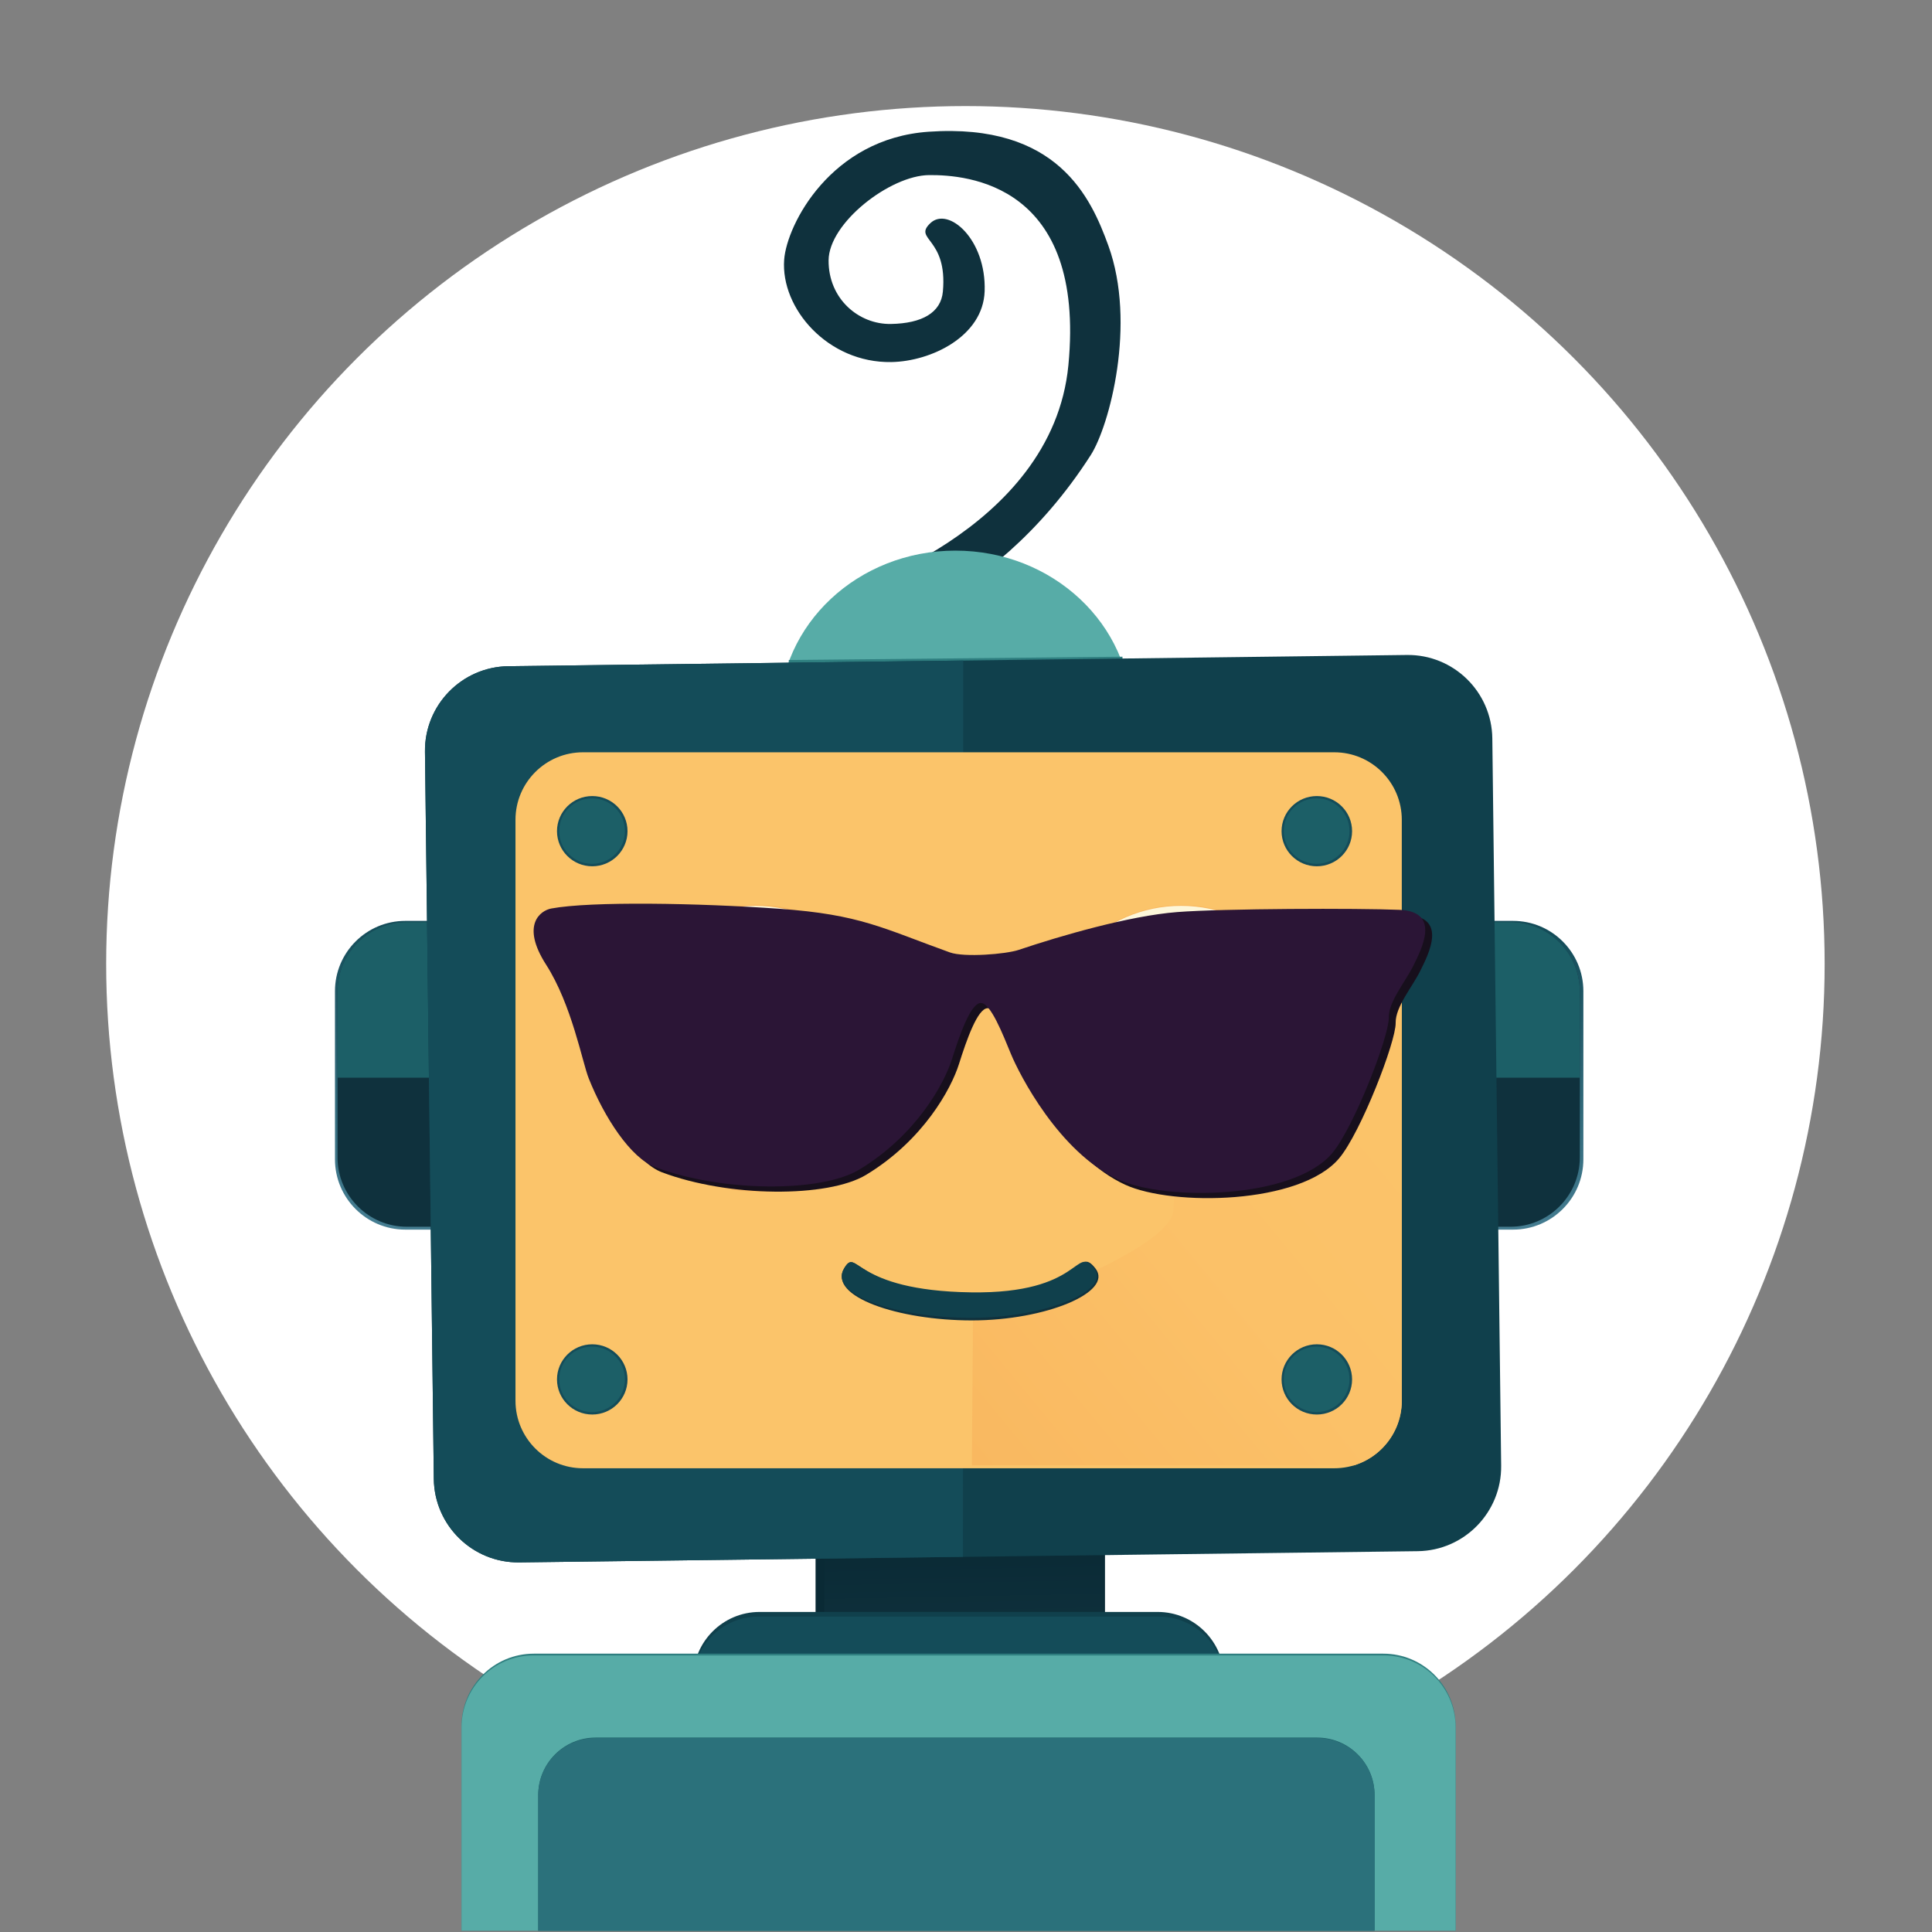<?xml version="1.0" encoding="UTF-8" standalone="no"?>
<!DOCTYPE svg PUBLIC "-//W3C//DTD SVG 1.1//EN" "http://www.w3.org/Graphics/SVG/1.1/DTD/svg11.dtd">
<svg width="100%" height="100%" viewBox="0 0 1001 1001" version="1.1" xmlns="http://www.w3.org/2000/svg" xmlns:xlink="http://www.w3.org/1999/xlink" xml:space="preserve" xmlns:serif="http://www.serif.com/" style="fill-rule:evenodd;clip-rule:evenodd;stroke-linejoin:round;stroke-miterlimit:2;">
    <rect x="0" y="0" width="1001" height="1001" fill="#808080" stroke="none"/>
    <g transform="matrix(1,0,0,1,-2551,-675)">
        <g id="sg2" transform="matrix(1.009,0,0,1.976,2022.62,2248.7)">
            <rect x="523.921" y="-796.276" width="991.461" height="506.099" style="fill:none;"/>
            <clipPath id="_clip1">
                <rect x="523.921" y="-796.276" width="991.461" height="506.099"/>
            </clipPath>
            <g clip-path="url(#_clip1)">
                <g transform="matrix(0.561,0,0,0.286,821.942,-649.657)">
                    <circle cx="351.976" cy="370.614" r="786.475" style="fill:white;"/>
                </g>
                <g id="robot" transform="matrix(0.877,0,0,0.448,340.08,-804.452)">
                    <g id="neck" transform="matrix(1,0,0,1,1.65,0)">
                        <g transform="matrix(0.981,0,0,1,16.54,0)">
                            <rect x="681.613" y="853.424" width="172.748" height="182.877" style="fill:rgb(10,42,53);"/>
                        </g>
                        <g transform="matrix(0.948,0,0,1,44.108,0)">
                            <rect x="681.613" y="853.424" width="172.748" height="182.877" style="fill:url(#_Linear2);"/>
                        </g>
                        <g transform="matrix(0.478,0,0,0.643,469.043,-29.012)">
                            <path d="M952.63,1600.77C952.63,1567.39 916.188,1540.29 871.301,1540.29L383.651,1540.29C338.764,1540.29 302.322,1567.39 302.322,1600.77L302.322,1745.52C302.322,1778.9 338.764,1806.01 383.651,1806.01L871.301,1806.01C916.188,1806.01 952.63,1778.9 952.63,1745.52L952.63,1600.77Z" style="fill:rgb(16,64,76);"/>
                        </g>
                        <g transform="matrix(0.478,0,0,0.629,469.043,-4.693)">
                            <path d="M952.63,1600.77C952.63,1567.39 916.951,1540.29 873.004,1540.29L381.948,1540.29C338.001,1540.29 302.322,1567.39 302.322,1600.77L302.322,1745.52C302.322,1778.9 338.001,1806.01 381.948,1806.01L873.004,1806.01C916.951,1806.01 952.63,1778.9 952.63,1745.52L952.63,1600.77Z" style="fill:rgb(20,76,89);"/>
                        </g>
                    </g>
                    <g id="Body" transform="matrix(1,0,0,1,-2.441,0)">
                        <g transform="matrix(0.895,0,0,1.689,211.444,-1615.74)">
                            <path d="M952.63,1565.34C952.63,1551.51 931.45,1540.29 905.362,1540.29L349.591,1540.29C323.502,1540.29 302.322,1551.51 302.322,1565.34L302.322,1780.95C302.322,1794.78 323.502,1806.01 349.591,1806.01L905.362,1806.01C931.45,1806.01 952.63,1794.78 952.63,1780.95L952.63,1565.34Z" style="fill:rgb(47,127,128);"/>
                        </g>
                        <g transform="matrix(0.895,0,0,1.68,211.444,-1600.82)">
                            <path d="M952.63,1565.34C952.63,1551.51 931.553,1540.29 905.593,1540.29L349.359,1540.29C323.399,1540.29 302.322,1551.51 302.322,1565.34L302.322,1780.95C302.322,1794.78 323.399,1806.01 349.359,1806.01L905.593,1806.01C931.553,1806.01 952.63,1794.78 952.63,1780.95L952.63,1565.34Z" style="fill:rgb(87,172,167);"/>
                        </g>
                        <g transform="matrix(0.753,0,0,1.341,299.272,-1030.6)">
                            <path d="M952.63,1565.34C952.63,1551.51 932.633,1540.29 908.003,1540.29L346.95,1540.29C322.319,1540.29 302.322,1551.51 302.322,1565.34L302.322,1780.95C302.322,1794.78 322.319,1806.01 346.95,1806.01L908.003,1806.01C932.633,1806.01 952.63,1794.78 952.63,1780.95L952.63,1565.34Z" style="fill:rgb(28,95,103);"/>
                        </g>
                        <g transform="matrix(0.753,0,0,1.334,299.272,-1019.52)">
                            <path d="M952.63,1565.34C952.63,1551.51 932.725,1540.29 908.207,1540.29L346.745,1540.29C322.227,1540.29 302.322,1551.51 302.322,1565.34L302.322,1780.95C302.322,1794.78 322.227,1806.01 346.745,1806.01L908.207,1806.01C932.725,1806.01 952.63,1794.78 952.63,1780.95L952.63,1565.34Z" style="fill:rgb(43,113,123);"/>
                        </g>
                    </g>
                    <g id="head">
                        <g id="bg">
                            <g id="ears">
                                <g transform="matrix(1.124,0,0,0.68,65.659,-490.465)">
                                    <path d="M952.63,1600.77C952.63,1567.39 936.228,1540.29 916.026,1540.29L338.927,1540.29C318.724,1540.29 302.322,1567.39 302.322,1600.77L302.322,1745.52C302.322,1778.9 318.724,1806.01 338.927,1806.01L916.026,1806.01C936.228,1806.01 952.63,1778.9 952.63,1745.52L952.63,1600.77Z" style="fill:url(#_Linear3);"/>
                                </g>
                                <g transform="matrix(0.323,0,0,0.671,309.313,-475.887)">
                                    <path d="M952.63,1600.77C952.63,1567.39 896.338,1540.29 827.002,1540.29L427.95,1540.29C358.614,1540.29 302.322,1567.39 302.322,1600.77L302.322,1745.52C302.322,1778.9 358.614,1806.01 427.95,1806.01L827.002,1806.01C896.338,1806.01 952.63,1778.9 952.63,1745.52L952.63,1600.77Z" style="fill:rgb(15,49,61);"/>
                                    <clipPath id="_clip4">
                                        <path d="M952.63,1600.77C952.63,1567.39 896.338,1540.29 827.002,1540.29L427.95,1540.29C358.614,1540.29 302.322,1567.39 302.322,1600.77L302.322,1745.52C302.322,1778.9 358.614,1806.01 427.95,1806.01L827.002,1806.01C896.338,1806.01 952.63,1778.9 952.63,1745.52L952.63,1600.77Z"/>
                                    </clipPath>
                                    <g clip-path="url(#_clip4)">
                                        <g transform="matrix(3.095,0,0,1.49,-957.294,709.061)">
                                            <rect x="386.766" y="513.697" width="288.628" height="135.256" style="fill:rgb(28,95,103);"/>
                                        </g>
                                    </g>
                                </g>
                                <g transform="matrix(0.323,0,0,0.671,826.631,-475.887)">
                                    <path d="M952.63,1600.77C952.63,1567.39 896.338,1540.29 827.002,1540.29L427.95,1540.29C358.614,1540.29 302.322,1567.39 302.322,1600.77L302.322,1745.52C302.322,1778.9 358.614,1806.01 427.95,1806.01L827.002,1806.01C896.338,1806.01 952.63,1778.9 952.63,1745.52L952.63,1600.77Z" style="fill:rgb(15,49,61);"/>
                                    <clipPath id="_clip5">
                                        <path d="M952.63,1600.77C952.63,1567.39 896.338,1540.29 827.002,1540.29L427.95,1540.29C358.614,1540.29 302.322,1567.39 302.322,1600.77L302.322,1745.52C302.322,1778.9 358.614,1806.01 427.95,1806.01L827.002,1806.01C896.338,1806.01 952.63,1778.9 952.63,1745.52L952.63,1600.77Z"/>
                                    </clipPath>
                                    <g clip-path="url(#_clip5)">
                                        <g transform="matrix(3.095,0,0,1.49,-957.294,709.061)">
                                            <rect x="386.766" y="513.697" width="288.628" height="135.256" style="fill:rgb(28,95,103);"/>
                                        </g>
                                    </g>
                                </g>
                            </g>
                            <g transform="matrix(-0.009,-1.086,-1.168,0.01,1193.19,1454.61)">
                                <path d="M982.152,410.235L1006.43,413.543C1006.43,413.543 1038.71,306.817 1128.83,298.062C1226.33,288.588 1231.93,348 1231.9,367.163C1231.87,386.653 1206.64,417.505 1186.48,417.823C1165.68,418.152 1151.69,402.961 1151.85,386.843C1152,371.208 1157.75,361.719 1169.04,360.674C1198.34,357.96 1197.02,375.644 1206.03,366.633C1215.04,357.623 1197.06,338.617 1169.04,339.737C1144.8,340.706 1131.49,366.759 1131.32,386.843C1131.05,418.565 1160.73,442.142 1187.03,440.092C1205.82,438.628 1252.07,416.226 1255.27,367.163C1259.5,302.39 1218.87,286.024 1193.09,277.543C1150.93,263.673 1095.93,277.714 1080.24,287.246C995.072,338.986 982.152,410.235 982.152,410.235Z" style="fill:rgb(15,49,61);"/>
                            </g>
                            <g transform="matrix(1,0,0,1,-20.221,-15.045)">
                                <g id="antenna">
                                    <ellipse cx="788.939" cy="451.706" rx="103.111" ry="96.439" style="fill:rgb(87,172,167);"/>
                                </g>
                            </g>
                            <g transform="matrix(1.388,0,0,0.375,-261.995,243.285)">
                                <path d="M813.078,424.053L672.323,429.221L672.847,542.451L813.078,542.451L813.078,424.053Z" style="fill:rgb(47,127,128);"/>
                            </g>
                            <g transform="matrix(0.961,-0.012,0.024,1.974,130.062,-2628.42)">
                                <path d="M952.63,1565.34C952.63,1551.51 929.578,1540.29 901.184,1540.29L353.769,1540.29C325.374,1540.29 302.322,1551.51 302.322,1565.34L302.322,1780.95C302.322,1794.78 325.374,1806.01 353.769,1806.01L901.184,1806.01C929.578,1806.01 952.63,1794.78 952.63,1780.95L952.63,1565.34Z" style="fill:rgb(16,64,76);"/>
                                <clipPath id="_clip6">
                                    <path d="M952.63,1565.34C952.63,1551.51 929.578,1540.29 901.184,1540.29L353.769,1540.29C325.374,1540.29 302.322,1551.51 302.322,1565.34L302.322,1780.95C302.322,1794.78 325.374,1806.01 353.769,1806.01L901.184,1806.01C929.578,1806.01 952.63,1794.78 952.63,1780.95L952.63,1565.34Z"/>
                                </clipPath>
                                <g clip-path="url(#_clip6)">
                                    <g transform="matrix(1.04,0.006,-0.013,0.507,-176.717,1328.32)">
                                        <rect x="414.891" y="366.824" width="366.78" height="681.035" style="fill:rgb(20,76,89);"/>
                                    </g>
                                </g>
                            </g>
                        </g>
                        <g id="face" transform="matrix(1,0,0,1,5.836,0)">
                            <g transform="matrix(0.798,0,0,1.577,264.069,-1970.78)">
                                <path d="M952.63,1565.34C952.63,1551.51 930.442,1540.29 903.112,1540.29L351.84,1540.29C324.51,1540.29 302.322,1551.51 302.322,1565.34L302.322,1780.95C302.322,1794.78 324.51,1806.01 351.84,1806.01L903.112,1806.01C930.442,1806.01 952.63,1794.78 952.63,1780.95L952.63,1565.34Z" style="fill:rgb(251,196,106);"/>
                                <clipPath id="_clip7">
                                    <path d="M952.63,1565.34C952.63,1551.51 930.442,1540.29 903.112,1540.29L351.84,1540.29C324.51,1540.29 302.322,1551.51 302.322,1565.34L302.322,1780.95C302.322,1794.78 324.51,1806.01 351.84,1806.01L903.112,1806.01C930.442,1806.01 952.63,1794.78 952.63,1780.95L952.63,1565.34Z"/>
                                </clipPath>
                                <g clip-path="url(#_clip7)">
                                    <g transform="matrix(1.253,0,0,0.634,-330.856,1249.58)">
                                        <path d="M772.578,875.944L773.227,790.118C773.227,790.118 890.59,751.845 890.661,725.928C890.748,693.68 909.717,685.55 909.717,685.55L952.294,566.969L1065.02,617.202L1065.02,875.944L773.633,875.944" style="fill:url(#_Linear8);"/>
                                    </g>
                                </g>
                            </g>
                            <g id="Layer10">
                                <g transform="matrix(1.006,0,0,0.929,-4.917,56.012)">
                                    <path d="M772.831,774.085C838.15,775.149 833.491,742.475 844.766,758.209C855.375,773.015 815.833,790.91 772.831,790.91C729.828,790.91 688.952,775.798 698.486,758.209C706.351,743.7 703.035,772.948 772.831,774.085Z" style="fill:rgb(15,49,61);"/>
                                </g>
                                <g transform="matrix(1,0,0,0.887,-0.745,87.733)">
                                    <path d="M772.831,774.085C838.15,775.149 833.491,742.475 844.766,758.209C855.375,773.015 815.833,790.91 772.831,790.91C729.828,790.91 688.952,775.798 698.486,758.209C706.351,743.7 703.035,772.948 772.831,774.085Z" style="fill:rgb(16,64,76);"/>
                                </g>
                            </g>
                            <g id="eyes">
                                <g id="eye" transform="matrix(0.662,0,0,0.63,214.301,235.493)">
                                    <g transform="matrix(1.551,0,0,1.555,-347.418,-393.555)">
                                        <ellipse cx="644.59" cy="657.275" rx="80.683" ry="85.77" style="fill:rgb(249,184,96);"/>
                                    </g>
                                    <g transform="matrix(1.538,0,0,1.538,-339.551,-382.701)">
                                        <ellipse cx="644.59" cy="657.275" rx="80.683" ry="85.77" style="fill:rgb(253,247,218);"/>
                                    </g>
                                    <g transform="matrix(1,0,0,1,7.408,-28.915)">
                                        <ellipse cx="644.59" cy="657.275" rx="80.683" ry="85.77" style="fill:rgb(15,49,61);"/>
                                    </g>
                                    <g transform="matrix(1.4,0,0,1.543,-266.657,-350.715)">
                                        <ellipse cx="631.38" cy="617.866" rx="16.856" ry="16.534" style="fill:rgb(253,247,218);"/>
                                    </g>
                                </g>
                                <g id="eye1" serif:id="eye" transform="matrix(0.662,0,0,0.63,463.529,235.493)">
                                    <g transform="matrix(1.556,0,0,1.547,-350.84,-388.575)">
                                        <ellipse cx="644.59" cy="657.275" rx="80.683" ry="85.77" style="fill:rgb(249,184,96);"/>
                                    </g>
                                    <g transform="matrix(1.538,0,0,1.538,-339.551,-382.701)">
                                        <ellipse cx="644.59" cy="657.275" rx="80.683" ry="85.77" style="fill:rgb(253,247,218);"/>
                                    </g>
                                    <g transform="matrix(1,0,0,1,7.408,-28.915)">
                                        <ellipse cx="644.59" cy="657.275" rx="80.683" ry="85.77" style="fill:rgb(15,49,61);"/>
                                    </g>
                                    <g transform="matrix(1.4,0,0,1.543,-266.657,-350.715)">
                                        <ellipse cx="631.38" cy="617.866" rx="16.856" ry="16.534" style="fill:rgb(253,247,218);"/>
                                    </g>
                                </g>
                            </g>
                            <g id="rivets" transform="matrix(1,0,0,1,-0.445,-9.363)">
                                <g id="rivet" transform="matrix(1,0,0,1,-14.555,332.036)">
                                    <g transform="matrix(1.036,0,0,1.023,406.16,-14.62)">
                                        <ellipse cx="563.088" cy="505.616" rx="19.927" ry="20.089" style="fill:rgb(20,76,89);"/>
                                    </g>
                                    <g transform="matrix(0.966,0,0,0.954,445.462,20.221)">
                                        <ellipse cx="563.088" cy="505.616" rx="19.927" ry="20.089" style="fill:rgb(28,95,103);"/>
                                    </g>
                                </g>
                                <g id="rivet1" serif:id="rivet" transform="matrix(1,0,0,1,-438.802,332.036)">
                                    <g transform="matrix(1.036,0,0,1.023,406.16,-14.62)">
                                        <ellipse cx="563.088" cy="505.616" rx="19.927" ry="20.089" style="fill:rgb(20,76,89);"/>
                                    </g>
                                    <g transform="matrix(0.966,0,0,0.954,445.462,20.221)">
                                        <ellipse cx="563.088" cy="505.616" rx="19.927" ry="20.089" style="fill:rgb(28,95,103);"/>
                                    </g>
                                </g>
                                <g id="rivet2" serif:id="rivet" transform="matrix(1,0,0,1,-438.802,11.161)">
                                    <g transform="matrix(1.036,0,0,1.023,406.16,-14.62)">
                                        <ellipse cx="563.088" cy="505.616" rx="19.927" ry="20.089" style="fill:rgb(20,76,89);"/>
                                    </g>
                                    <g transform="matrix(0.966,0,0,0.954,445.462,20.221)">
                                        <ellipse cx="563.088" cy="505.616" rx="19.927" ry="20.089" style="fill:rgb(28,95,103);"/>
                                    </g>
                                </g>
                                <g id="rivet3" serif:id="rivet" transform="matrix(1,0,0,1,-14.555,11.161)">
                                    <g transform="matrix(1.036,0,0,1.023,406.16,-14.62)">
                                        <ellipse cx="563.088" cy="505.616" rx="19.927" ry="20.089" style="fill:rgb(20,76,89);"/>
                                    </g>
                                    <g transform="matrix(0.966,0,0,0.954,445.462,20.221)">
                                        <ellipse cx="563.088" cy="505.616" rx="19.927" ry="20.089" style="fill:rgb(28,95,103);"/>
                                    </g>
                                </g>
                            </g>
                        </g>
                    </g>
                </g>
                <g transform="matrix(1.741,0,0,0.888,-4260.88,-948.248)">
                    <g transform="matrix(1,0,0,1,2.031,1.535)">
                        <path d="M2910.75,439.252C2907.61,439.838 2901.66,444.031 2909.23,455.839C2916.8,467.647 2919.91,484.652 2921.79,489.382C2926.37,500.926 2934.16,512.882 2941.35,515.598C2960.97,523.021 2990.3,523.18 3001.59,516.353C3018.44,506.162 3026.68,490.937 3028.96,483.672C3031.25,476.407 3034.43,467.339 3037.37,467.152C3040.3,466.965 3043.94,476.437 3046.36,482.282C3048.77,488.126 3060.49,511.244 3077.99,519.276C3091.92,525.671 3129.63,525.175 3141.12,511.452C3147.51,503.818 3157.87,477.034 3157.77,471.499C3157.69,466.695 3162.68,460.901 3165.03,456.12C3167.38,451.338 3173.3,440.165 3160.96,439.646C3148.72,439.131 3108.84,439.249 3095.37,440.303C3081.19,441.413 3060.9,447.326 3048.6,451.476C3044.88,452.733 3032.57,453.744 3028.31,452.214C3008.5,445.081 3001.97,441.04 2978.1,439.335C2954.23,437.63 2922.43,437.074 2910.75,439.252Z" style="fill:rgb(23,15,28);"/>
                    </g>
                    <path d="M2910.75,439.252C2907.61,439.838 2901.66,444.031 2909.23,455.839C2916.8,467.647 2919.91,484.652 2921.79,489.382C2926.37,500.926 2934.16,512.882 2941.35,515.598C2960.97,523.021 2990.3,523.18 3001.59,516.353C3018.44,506.162 3026.68,490.937 3028.96,483.672C3031.25,476.407 3034.43,467.339 3037.37,467.152C3040.3,466.965 3043.94,476.437 3046.36,482.282C3048.77,488.126 3060.49,511.244 3077.99,519.276C3091.92,525.671 3129.63,525.175 3141.12,511.452C3147.51,503.818 3157.87,477.034 3157.77,471.499C3157.69,466.695 3162.68,460.901 3165.03,456.12C3167.38,451.338 3173.3,440.165 3160.96,439.646C3148.72,439.131 3108.84,439.249 3095.37,440.303C3081.19,441.413 3060.9,447.326 3048.6,451.476C3044.88,452.733 3032.57,453.744 3028.31,452.214C3008.5,445.081 3001.97,441.04 2978.1,439.335C2954.23,437.63 2922.43,437.074 2910.75,439.252Z" style="fill:rgb(43,21,54);"/>
                </g>
            </g>
        </g>
    </g>
    <defs>
        <linearGradient id="_Linear2" x1="0" y1="0" x2="1" y2="0" gradientUnits="userSpaceOnUse" gradientTransform="matrix(-1.054,-55.713,58.746,-0.999,768.283,980.099)"><stop offset="0" style="stop-color:rgb(15,49,61);stop-opacity:1"/><stop offset="1" style="stop-color:rgb(10,42,53);stop-opacity:1"/></linearGradient>
        <linearGradient id="_Linear3" x1="0" y1="0" x2="1" y2="0" gradientUnits="userSpaceOnUse" gradientTransform="matrix(-1.719,258.542,-156.475,-2.841,886.977,1549.5)"><stop offset="0" style="stop-color:rgb(20,76,89);stop-opacity:1"/><stop offset="1" style="stop-color:rgb(69,125,145);stop-opacity:1"/></linearGradient>
        <linearGradient id="_Linear8" x1="0" y1="0" x2="1" y2="0" gradientUnits="userSpaceOnUse" gradientTransform="matrix(307.83,-258.484,258.484,307.83,771.423,875.616)"><stop offset="0" style="stop-color:rgb(249,184,96);stop-opacity:1"/><stop offset="0.47" style="stop-color:rgb(251,193,104);stop-opacity:1"/><stop offset="1" style="stop-color:rgb(251,196,106);stop-opacity:1"/></linearGradient>
    </defs>
</svg>
